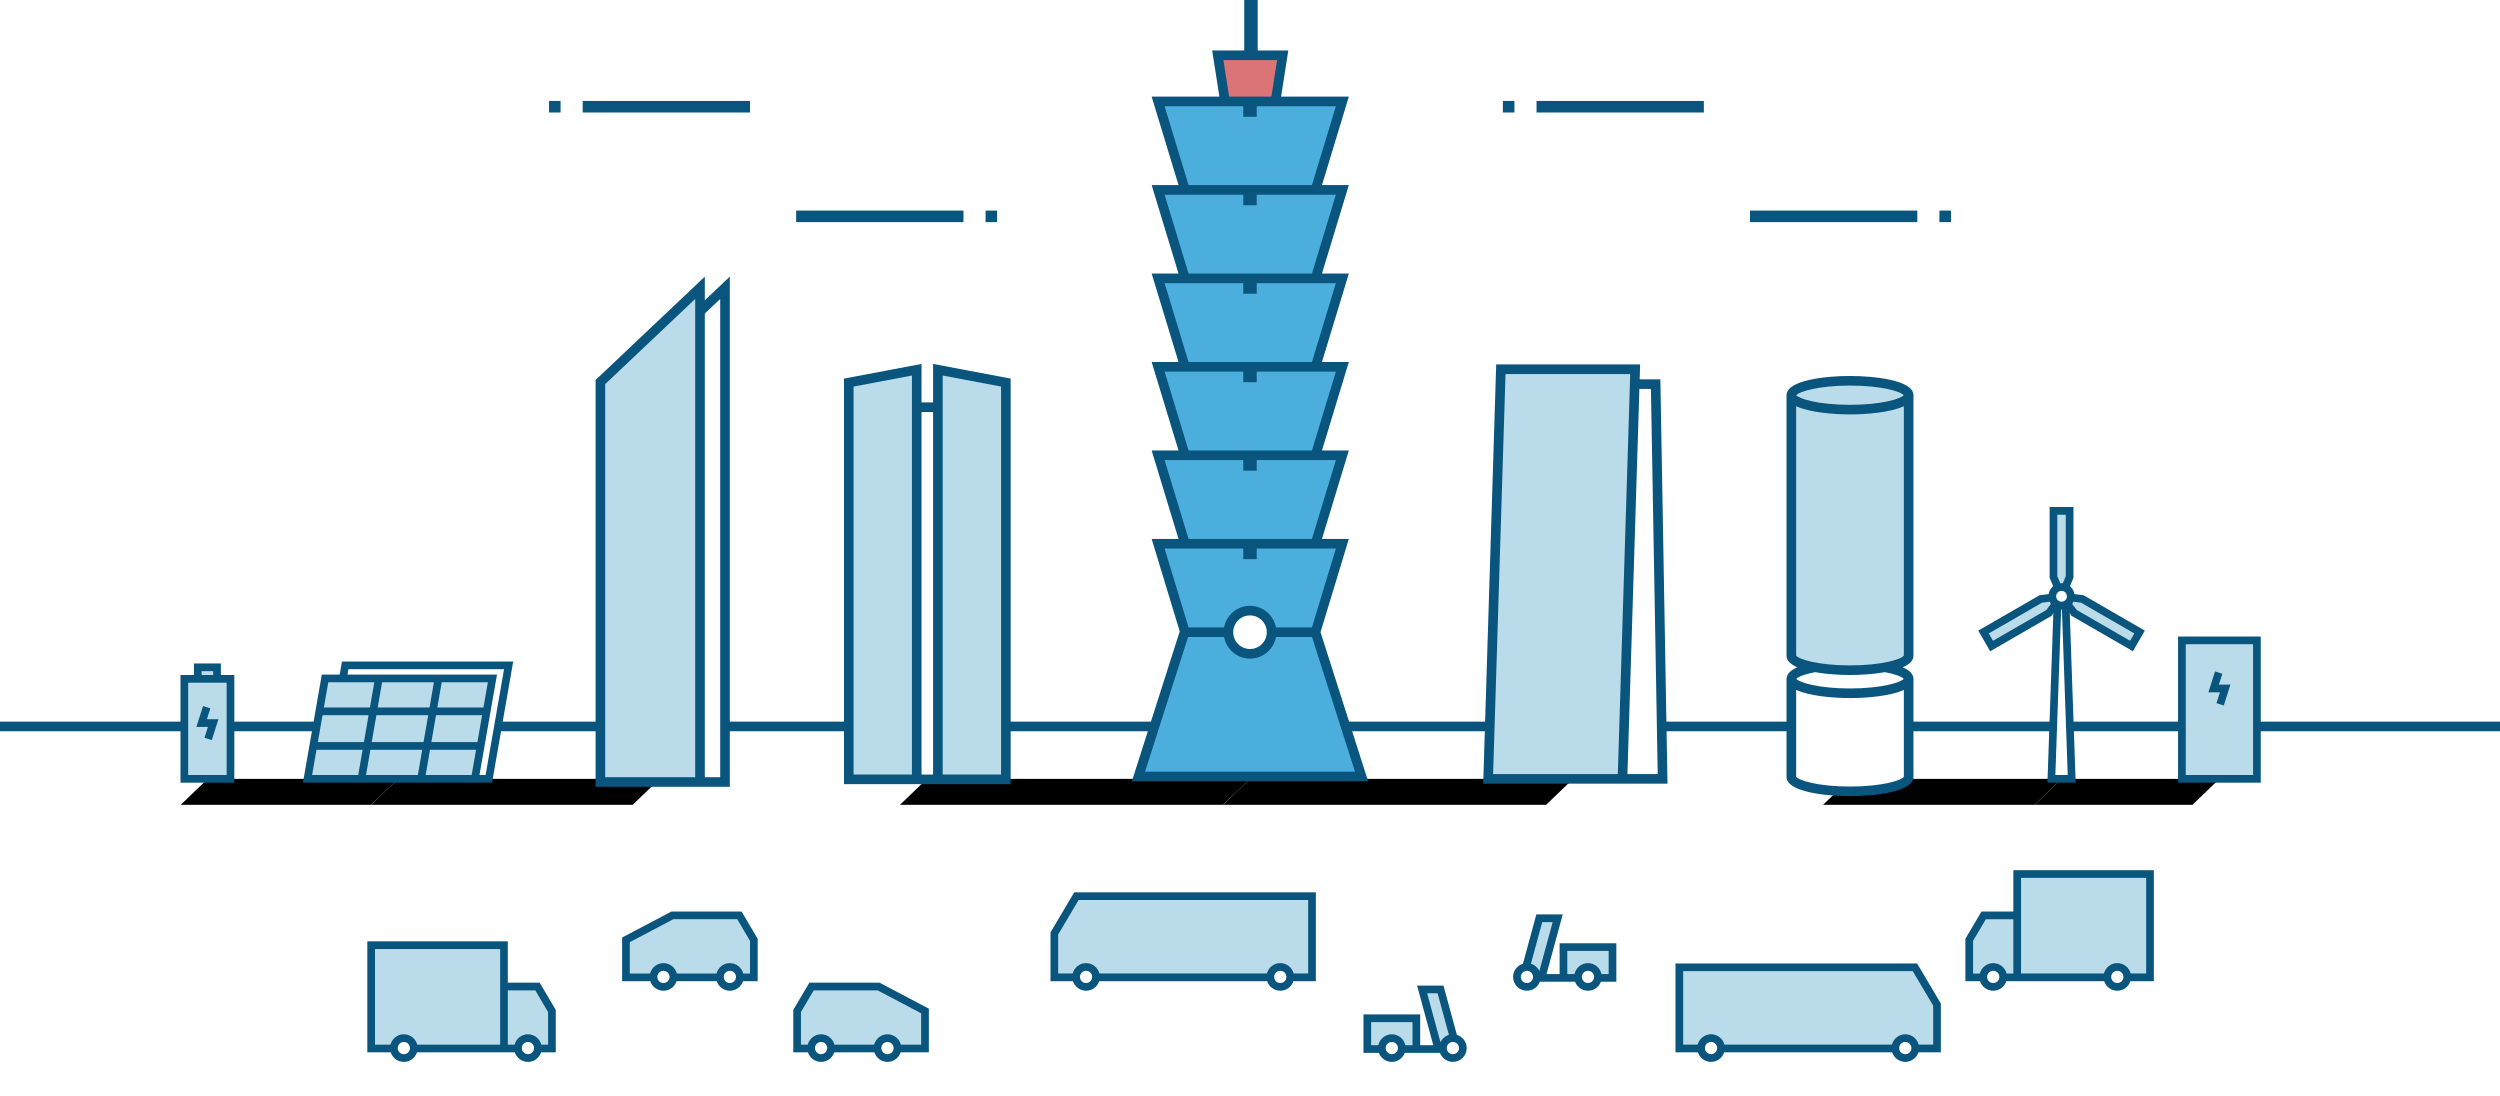 <?xml version="1.0" encoding="UTF-8"?>
<svg xmlns="http://www.w3.org/2000/svg" viewBox="0 0 1300 570">
  <defs>
    <style>
      .fill-m-bg {
        fill: #fff;
      }

      .fill-m {
        fill: #0a557e;
      }

      .stroke-m stroke-4 {
        stroke: #0a557e;
      }

      .stroke-m stroke-4, .stroke-s stroke-4 {
        fill: none;
        stroke-miterlimit: 10;
        stroke-width: 4px;
      }

      .fill-r-red {
        fill: #db7476;
      }

      .fill-m-3 {
        fill: #badcea;
      }

      .fill-m-2 {
        fill: #4caedd;
      }

      .stroke-s stroke-4 {
        stroke: #c4c691;
      }
    </style>
  </defs>
  <rect class="fill-m" y="375.25" width="1300" height="5"/>
  <polyline class="stroke-s stroke-4" points="1072.01 405 1058.01 418.5 1140.09 418.5 1154.09 405"/>
  <polyline class="stroke-s stroke-4" points="962 405 948 418.5 1058.01 418.5 1072.01 405"/>
  <polyline class="stroke-s stroke-4" points="108.01 405 94 418.5 192.99 418.5 207.01 405"/>
  <polyline class="stroke-s stroke-4" points="207.01 405 192.99 418.5 328.99 418.5 343.01 405"/>
  <polyline class="stroke-s stroke-4" points="482 405 468 418.5 636 418.5 650 405"/>
  <polyline class="stroke-s stroke-4" points="650 405 636 418.5 804 418.5 818 405"/>
  <rect class="fill-m" x="799" y="52.5" width="87" height="6" transform="translate(1685 111) rotate(180)"/>
  <rect class="fill-m" x="781.5" y="52.5" width="6" height="6" transform="translate(1569 111) rotate(180)"/>
  <rect class="fill-m" x="910" y="109.5" width="87" height="6"/>
  <rect class="fill-m" x="1008.5" y="109.5" width="6" height="6"/>
  <rect class="fill-m" x="303" y="52.5" width="87" height="6" transform="translate(693 111) rotate(180)"/>
  <rect class="fill-m" x="285.5" y="52.5" width="6" height="6" transform="translate(577 111) rotate(180)"/>
  <rect class="fill-m" x="414" y="109.5" width="87" height="6"/>
  <rect class="fill-m" x="512.5" y="109.5" width="6" height="6"/>
  <g>
    <polygon class="fill-m" points="711.42 406.25 686.67 328.73 701.39 280.25 687.42 280.25 701.39 234.25 687.42 234.25 701.39 188.25 687.42 188.25 701.39 142.25 687.42 142.25 701.39 96.25 687.42 96.25 701.39 50.25 666.17 50.25 669.92 26.25 654 26.25 654 -1.25 647 -1.25 647 26.25 630.33 26.25 634.08 50.25 598.86 50.25 612.83 96.25 598.86 96.25 612.83 142.25 598.86 142.25 612.83 188.25 598.86 188.25 612.83 234.25 598.86 234.25 612.83 280.25 598.86 280.25 613.46 328.33 588.58 406.25 711.42 406.25"/>
    <polygon class="fill-r-red" points="636.17 31.25 664.08 31.25 661.11 50.25 639.14 50.25 636.17 31.25"/>
    <polygon class="fill-m-2" points="605.6 55.25 646.5 55.25 646.5 60.75 653.5 60.75 653.5 55.25 694.65 55.25 682.2 96.25 618.05 96.25 605.6 55.25"/>
    <polygon class="fill-m-2" points="605.6 101.25 646.5 101.25 646.5 106.75 653.5 106.75 653.5 101.25 694.65 101.25 682.2 142.25 618.05 142.25 605.6 101.25"/>
    <polygon class="fill-m-2" points="605.6 147.25 646.5 147.25 646.5 152.75 653.5 152.75 653.5 147.25 694.65 147.25 682.2 188.25 618.05 188.25 605.6 147.25"/>
    <polygon class="fill-m-2" points="605.6 193.25 646.5 193.25 646.5 198.75 653.5 198.75 653.5 193.25 694.65 193.25 682.2 234.25 618.05 234.25 605.6 193.25"/>
    <polygon class="fill-m-2" points="605.6 239.25 646.5 239.25 646.5 244.75 653.5 244.75 653.5 239.25 694.65 239.25 682.2 280.25 618.05 280.25 605.6 239.25"/>
    <path class="fill-m-2" d="M682.23,331.25h-18.73c-1.18,6.38-6.78,11.23-13.49,11.23s-12.31-4.85-13.49-11.23h-18.73l-22.35,70h109.15l-22.35-70Z"/>
    <path class="fill-m-2" d="M653.5,285.25v5.5h-7v-5.5h-40.9l12.45,41h18.46c1.18-6.38,6.78-11.23,13.49-11.23s12.31,4.85,13.49,11.23h18.71l12.45-41h-41.15Z"/>
    <circle class="fill-m-bg" cx="650" cy="328.75" r="8.73"/>
  </g>
  <g>
    <path class="fill-m" d="M1120,452.5h-73.06v21.5h-16.58l-8.36,14.17v22.05h7.64c.94,2.88,3.64,4.97,6.83,4.97s5.89-2.09,6.83-4.97h50.87c.94,2.88,3.64,4.97,6.83,4.97s5.89-2.09,6.83-4.97h12.17v-57.71Z"/>
    <path class="fill-m-bg" d="M1101,504.82c-1.76,0-3.18,1.43-3.18,3.18s1.43,3.18,3.18,3.18,3.18-1.43,3.18-3.18-1.43-3.18-3.18-3.18Z"/>
    <circle class="fill-m-bg" cx="1036.47" cy="508" r="3.18"/>
    <path class="fill-m-3" d="M1050.94,456.5v49.71h43.11c.8-3.1,3.61-5.4,6.95-5.4s6.15,2.3,6.95,5.4h8.05v-49.71h-65.06Z"/>
    <path class="fill-m-3" d="M1032.64,478l-6.64,11.26v16.96h3.52c.8-3.1,3.61-5.4,6.95-5.4s6.15,2.3,6.95,5.4h3.52v-28.21h-14.3Z"/>
  </g>
  <g>
    <path class="fill-m" d="M394,488.17l-8.36-14.17h-36.51l-25.63,13.51v22.71h14.67c.94,2.88,3.64,4.97,6.83,4.97s5.89-2.09,6.83-4.97h20.87c.94,2.88,3.64,4.97,6.83,4.97s5.89-2.09,6.83-4.97h7.64v-22.05Z"/>
    <path class="fill-m-3" d="M383.36,478h-33.24l-22.62,11.92v16.3h10.55c.8-3.1,3.61-5.4,6.95-5.4s6.15,2.3,6.95,5.4h20.63c.8-3.1,3.61-5.4,6.95-5.4s6.15,2.3,6.95,5.4h3.52v-16.96l-6.64-11.26Z"/>
    <path class="fill-m-bg" d="M379.53,504.82c-1.76,0-3.18,1.43-3.18,3.18s1.43,3.18,3.18,3.18,3.18-1.43,3.18-3.18-1.43-3.18-3.18-3.18Z"/>
    <circle class="fill-m-bg" cx="345" cy="508" r="3.18"/>
  </g>
  <g>
    <path class="fill-m" d="M840.5,490.5h-29.5v16h-6.81l8.43-31h-13.72l-6.97,25.62c-2.96,.89-5.12,3.63-5.12,6.88,0,3.96,3.22,7.18,7.18,7.18,3.08,0,5.71-1.95,6.73-4.68h18.3c1.02,2.73,3.64,4.68,6.73,4.68s5.71-1.95,6.73-4.68h8.02v-20Z"/>
    <path class="fill-m-3" d="M815,494.5v12h3.73c.69-3.24,3.58-5.68,7.02-5.68s6.33,2.44,7.02,5.68h3.73v-12h-21.5Z"/>
    <path class="fill-m-3" d="M800.47,504.91l6.91-25.41h-5.42l-5.88,21.63c1.94,.59,3.53,1.98,4.4,3.78Z"/>
    <circle class="fill-m-bg" cx="825.75" cy="508" r="3.18"/>
    <circle class="fill-m-bg" cx="794" cy="508" r="3.18"/>
  </g>
  <g>
    <path class="fill-m" d="M709,527.5h29.5v16h6.81l-8.43-31h13.72l6.97,25.62c2.96,.89,5.12,3.63,5.12,6.88,0,3.96-3.22,7.18-7.18,7.18-3.08,0-5.71-1.95-6.73-4.68h-18.3c-1.02,2.73-3.64,4.68-6.73,4.68s-5.71-1.95-6.73-4.68h-8.02v-20Z"/>
    <path class="fill-m-3" d="M734.5,531.5v12h-3.73c-.69-3.24-3.58-5.68-7.02-5.68s-6.33,2.44-7.02,5.68h-3.73v-12h21.5Z"/>
    <path class="fill-m-3" d="M749.03,541.91l-6.91-25.41h5.42l5.88,21.63c-1.94,.59-3.53,1.98-4.4,3.78Z"/>
    <circle class="fill-m-bg" cx="723.75" cy="545" r="3.18"/>
    <circle class="fill-m-bg" cx="755.5" cy="545" r="3.18"/>
    <line class="stroke-s stroke-4" x1="681.5" y1="539.5" x2="701.5" y2="539.5"/>
  </g>
  <g>
    <path class="fill-m" d="M191,489.5h73.06v21.5h16.58l8.36,14.17v22.05h-7.64c-.94,2.88-3.64,4.97-6.83,4.97s-5.89-2.09-6.83-4.97h-50.87c-.94,2.88-3.64,4.97-6.83,4.97s-5.89-2.09-6.83-4.97h-12.17v-57.71Z"/>
    <path class="fill-m-bg" d="M210,541.82c1.76,0,3.18,1.43,3.18,3.18s-1.43,3.18-3.18,3.18-3.18-1.43-3.18-3.18,1.43-3.18,3.18-3.18Z"/>
    <circle class="fill-m-bg" cx="274.53" cy="545" r="3.18"/>
    <path class="fill-m-3" d="M260.06,493.5v49.71h-43.11c-.8-3.1-3.61-5.4-6.95-5.4s-6.15,2.3-6.95,5.4h-8.05v-49.71h65.06Z"/>
    <path class="fill-m-3" d="M278.36,515l6.64,11.26v16.96h-3.52c-.8-3.1-3.61-5.4-6.95-5.4s-6.15,2.3-6.95,5.4h-3.52v-28.21h14.3Z"/>
    <line class="stroke-s stroke-4" x1="142.5" y1="523.36" x2="182" y2="523.36"/>
    <line class="stroke-s stroke-4" x1="153" y1="535.36" x2="182" y2="535.36"/>
  </g>
  <g>
    <path class="fill-m" d="M1009.25,521.84l-12.36-20.84h-125.64v46.21h11.67c.94,2.88,3.64,4.97,6.83,4.97s5.89-2.09,6.83-4.97h87.34c.94,2.88,3.64,4.97,6.83,4.97s5.89-2.09,6.83-4.97h11.67v-25.37Z"/>
    <path class="fill-m-bg" d="M990.75,541.82c-1.76,0-3.18,1.43-3.18,3.18s1.43,3.18,3.18,3.18,3.18-1.43,3.18-3.18-1.43-3.18-3.18-3.18Z"/>
    <path class="fill-m-bg" d="M889.75,541.82c-1.76,0-3.18,1.43-3.18,3.18s1.43,3.18,3.18,3.18,3.18-1.43,3.18-3.18-1.43-3.18-3.18-3.18Z"/>
    <path class="fill-m-3" d="M994.61,505h-119.36v38.21h7.55c.8-3.1,3.61-5.4,6.95-5.4s6.15,2.3,6.95,5.4h87.1c.8-3.1,3.61-5.4,6.95-5.4s6.15,2.3,6.95,5.4h7.55v-20.27l-10.64-17.94Z"/>
  </g>
  <g>
    <path class="fill-m" d="M546.25,484.84l12.36-20.84h125.64v46.21h-11.67c-.94,2.88-3.64,4.97-6.83,4.97s-5.89-2.09-6.83-4.97h-87.34c-.94,2.88-3.64,4.97-6.83,4.97s-5.89-2.09-6.83-4.97h-11.67v-25.37Z"/>
    <path class="fill-m-bg" d="M564.75,504.82c1.76,0,3.18,1.43,3.18,3.18s-1.43,3.18-3.18,3.18-3.18-1.43-3.18-3.18,1.43-3.18,3.18-3.18Z"/>
    <path class="fill-m-bg" d="M665.75,504.82c1.76,0,3.18,1.43,3.18,3.18s-1.43,3.18-3.18,3.18-3.18-1.43-3.18-3.18,1.43-3.18,3.18-3.18Z"/>
    <path class="fill-m-3" d="M560.89,468h119.36v38.21h-7.55c-.8-3.1-3.61-5.4-6.95-5.4s-6.15,2.3-6.95,5.4h-87.1c-.8-3.1-3.61-5.4-6.95-5.4s-6.15,2.3-6.95,5.4h-7.55v-20.27l10.64-17.94Z"/>
  </g>
  <g>
    <polygon class="fill-m" points="485.2 189.24 485.2 209.26 479.2 209.26 479.2 189.24 438.86 196.87 438.86 407.76 525.54 407.76 525.54 196.87 485.2 189.24"/>
    <polygon class="fill-m-3" points="490.2 402.76 520.54 402.76 520.54 201.01 490.2 195.28 490.2 402.76"/>
    <polygon class="fill-m-3" points="443.86 402.76 474.2 402.76 474.2 195.28 443.86 201.01 443.86 402.76"/>
    <rect class="fill-m-bg" x="479.2" y="214.26" width="6" height="188.5"/>
  </g>
  <g>
    <polygon class="fill-m" points="863.39 197.26 852.63 197.26 852.87 189.5 778.02 189.5 771.26 407.5 867.1 407.5 863.39 197.26"/>
    <polygon class="fill-m-3" points="776.42 402.5 841.26 402.5 847.71 194.5 782.87 194.5 776.42 402.5"/>
    <polygon class="fill-m-bg" points="846.27 402.5 862.01 402.5 858.48 202.26 852.48 202.26 846.27 402.5"/>
  </g>
  <g>
    <polygon class="fill-m" points="366.5 156.15 366.5 143.85 309.71 197.58 309.71 409.15 379.5 409.15 379.5 143.85 366.5 156.15"/>
    <polygon class="fill-m-bg" points="366.5 163.03 366.5 404.15 374.5 404.15 374.5 155.46 366.5 163.03"/>
    <polygon class="fill-m-3" points="314.71 404.15 361.5 404.15 361.5 155.46 314.71 199.73 314.71 404.15"/>
  </g>
  <g>
    <rect class="fill-m" x="1132.59" y="331" width="43" height="76"/>
    <rect class="fill-m-3" x="1136.59" y="335" width="35" height="68"/>
    <polygon class="fill-m" points="1156.37 366.86 1152.56 365.64 1154.36 360 1148.36 360 1151.81 349.14 1155.62 350.36 1153.83 356 1159.83 356 1156.37 366.86"/>
  </g>
  <g>
    <polygon class="fill-m" points="177.81 344 176.63 350.78 167.34 350.78 157.53 407 255.87 407 266.87 344 177.81 344"/>
    <polygon class="fill-m-bg" points="181.17 348 180.69 350.78 258.44 350.78 249.32 403 252.51 403 262.11 348 181.17 348"/>
    <polygon class="fill-m-3" points="193.3 385.89 195.73 371.89 222.67 371.89 220.24 385.89 193.3 385.89"/>
    <polygon class="fill-m-3" points="219.55 389.89 217.28 403 190.34 403 192.61 389.89 219.55 389.89"/>
    <polygon class="fill-m-3" points="189.24 385.89 165.28 385.89 167.72 371.89 191.67 371.89 189.24 385.89"/>
    <polygon class="fill-m-3" points="196.42 367.89 198.69 354.78 225.63 354.78 223.36 367.89 196.42 367.89"/>
    <polygon class="fill-m-3" points="226.73 371.89 250.69 371.89 248.25 385.89 224.3 385.89 226.73 371.89"/>
    <polygon class="fill-m-3" points="227.42 367.89 229.69 354.78 253.68 354.78 251.39 367.89 227.42 367.89"/>
    <polygon class="fill-m-3" points="194.63 354.78 192.36 367.89 168.42 367.89 170.71 354.78 194.63 354.78"/>
    <polygon class="fill-m-3" points="164.58 389.89 188.55 389.89 186.28 403 162.29 403 164.58 389.89"/>
    <polygon class="fill-m-3" points="221.34 403 223.61 389.89 247.55 389.89 245.26 403 221.34 403"/>
  </g>
  <g>
    <path class="fill-m" d="M995,341V205.5c0-7.89-20.74-10-33-10s-33,2.11-33,10v135.5c0,2.57,2.21,4.53,5.61,6-3.17,1.37-5.3,3.17-5.57,5.5h-.04v51.5c0,7.89,20.74,10,33,10s33-2.11,33-10v-51.5h-.04c-.27-2.33-2.4-4.13-5.57-5.5,3.4-1.47,5.61-3.43,5.61-6Z"/>
    <path class="fill-m-bg" d="M962,363c-8.5,0-21.09-1.02-28-4.27v45.14c1.11,1.88,11.22,5.13,28,5.13s26.89-3.25,28-5.13v-45.14c-6.91,3.26-19.5,4.27-28,4.27Z"/>
    <path class="fill-m-bg" d="M962,351c-5.28,0-12.14-.39-18.23-1.47-5.52,1.05-8.87,2.44-9.68,3.47,1.48,1.89,11.52,5,27.91,5s26.43-3.11,27.91-5c-.81-1.03-4.16-2.42-9.68-3.47-6.09,1.08-12.95,1.47-18.23,1.47Z"/>
    <path class="fill-m-3" d="M962,215.5c-8.5,0-21.09-1.02-28-4.27v129.64c1.11,1.88,11.22,5.13,28,5.13s26.89-3.25,28-5.13V211.23c-6.91,3.26-19.5,4.27-28,4.27Z"/>
    <path class="fill-m-3" d="M934.09,205.5c1.48,1.89,11.52,5,27.91,5s26.43-3.11,27.91-5c-1.48-1.89-11.52-5-27.91-5s-26.43,3.11-27.91,5Z"/>
  </g>
  <g>
    <polygon class="fill-m" points="114.85 351 114.85 345 100.85 345 100.85 351 93.85 351 93.85 407 121.85 407 121.85 351 114.85 351"/>
    <rect class="fill-m-3" x="104.85" y="349" width="6" height="2"/>
    <rect class="fill-m-3" x="97.85" y="355" width="20" height="48"/>
    <polygon class="fill-m" points="110.13 384.86 106.32 383.64 108.12 378 102.12 378 105.57 367.14 109.38 368.36 107.59 374 113.59 374 110.13 384.86"/>
  </g>
  <g>
    <path class="fill-m" d="M412.5,525.17l8.36-14.17h36.51l25.63,13.51v22.71h-14.67c-.94,2.88-3.64,4.97-6.83,4.97s-5.89-2.09-6.83-4.97h-20.87c-.94,2.88-3.64,4.97-6.83,4.97s-5.89-2.09-6.83-4.97h-7.64v-22.05Z"/>
    <path class="fill-m-3" d="M423.14,515h33.24l22.62,11.92v16.3h-10.55c-.8-3.1-3.61-5.4-6.95-5.4s-6.15,2.3-6.95,5.4h-20.63c-.8-3.1-3.61-5.4-6.95-5.4s-6.15,2.3-6.95,5.4h-3.52v-16.96l6.64-11.26Z"/>
    <path class="fill-m-bg" d="M426.97,541.82c1.76,0,3.18,1.43,3.18,3.18s-1.43,3.18-3.18,3.18-3.18-1.43-3.18-3.18,1.43-3.18,3.18-3.18Z"/>
    <circle class="fill-m-bg" cx="461.5" cy="545" r="3.18"/>
    <line class="stroke-m stroke-4" x1="383" y1="531.68" x2="405" y2="531.68"/>
    <line class="stroke-m stroke-4" x1="388.85" y1="542.36" x2="405" y2="542.36"/>
  </g>
  <g>
    <g>
      <polygon class="fill-m" points="1064.66 407 1079.35 407 1075.97 310.08 1068.04 310.08 1064.66 407"/>
      <path class="fill-m-bg" d="M1072,316.89c-.07,0-.13-.02-.2-.02l-3.01,86.12h6.42l-3.01-86.12c-.07,0-.13,.02-.2,.02Z"/>
    </g>
    <g>
      <path class="fill-m" d="M1083.44,309.52l-4.73-.6c-.24-1.38-.88-2.65-1.89-3.66-.15-.15-.3-.28-.46-.42l1.84-4.4v-36.8h-12.4v36.8l1.84,4.4c-.16,.13-.31,.27-.46,.42-1.01,1.01-1.66,2.28-1.89,3.66l-4.73,.6-31.87,18.4,6.2,10.74,31.87-18.4,2.89-3.79c.74,.27,1.54,.42,2.35,.42s1.61-.15,2.35-.42l2.89,3.79,31.87,18.4,6.2-10.74-31.87-18.4Z"/>
      <path class="fill-m-3" d="M1065.8,312.89l-3.93,.5-27.71,16,2.2,3.81,27.71-16,2.4-3.16c-.26-.37-.49-.75-.67-1.16Z"/>
      <path class="fill-m-3" d="M1082.14,313.39l-3.93-.5c-.18,.41-.41,.79-.67,1.16l2.4,3.16,27.71,16,2.2-3.81-27.71-16Z"/>
      <path class="fill-m-3" d="M1072,303.26c.23,0,.45,.01,.67,.03l1.53-3.65v-31.99h-4.4v31.99l1.53,3.65c.22-.02,.45-.03,.67-.03Z"/>
      <circle class="fill-m-bg" cx="1072" cy="310.07" r="2.81"/>
    </g>
  </g>
</svg>